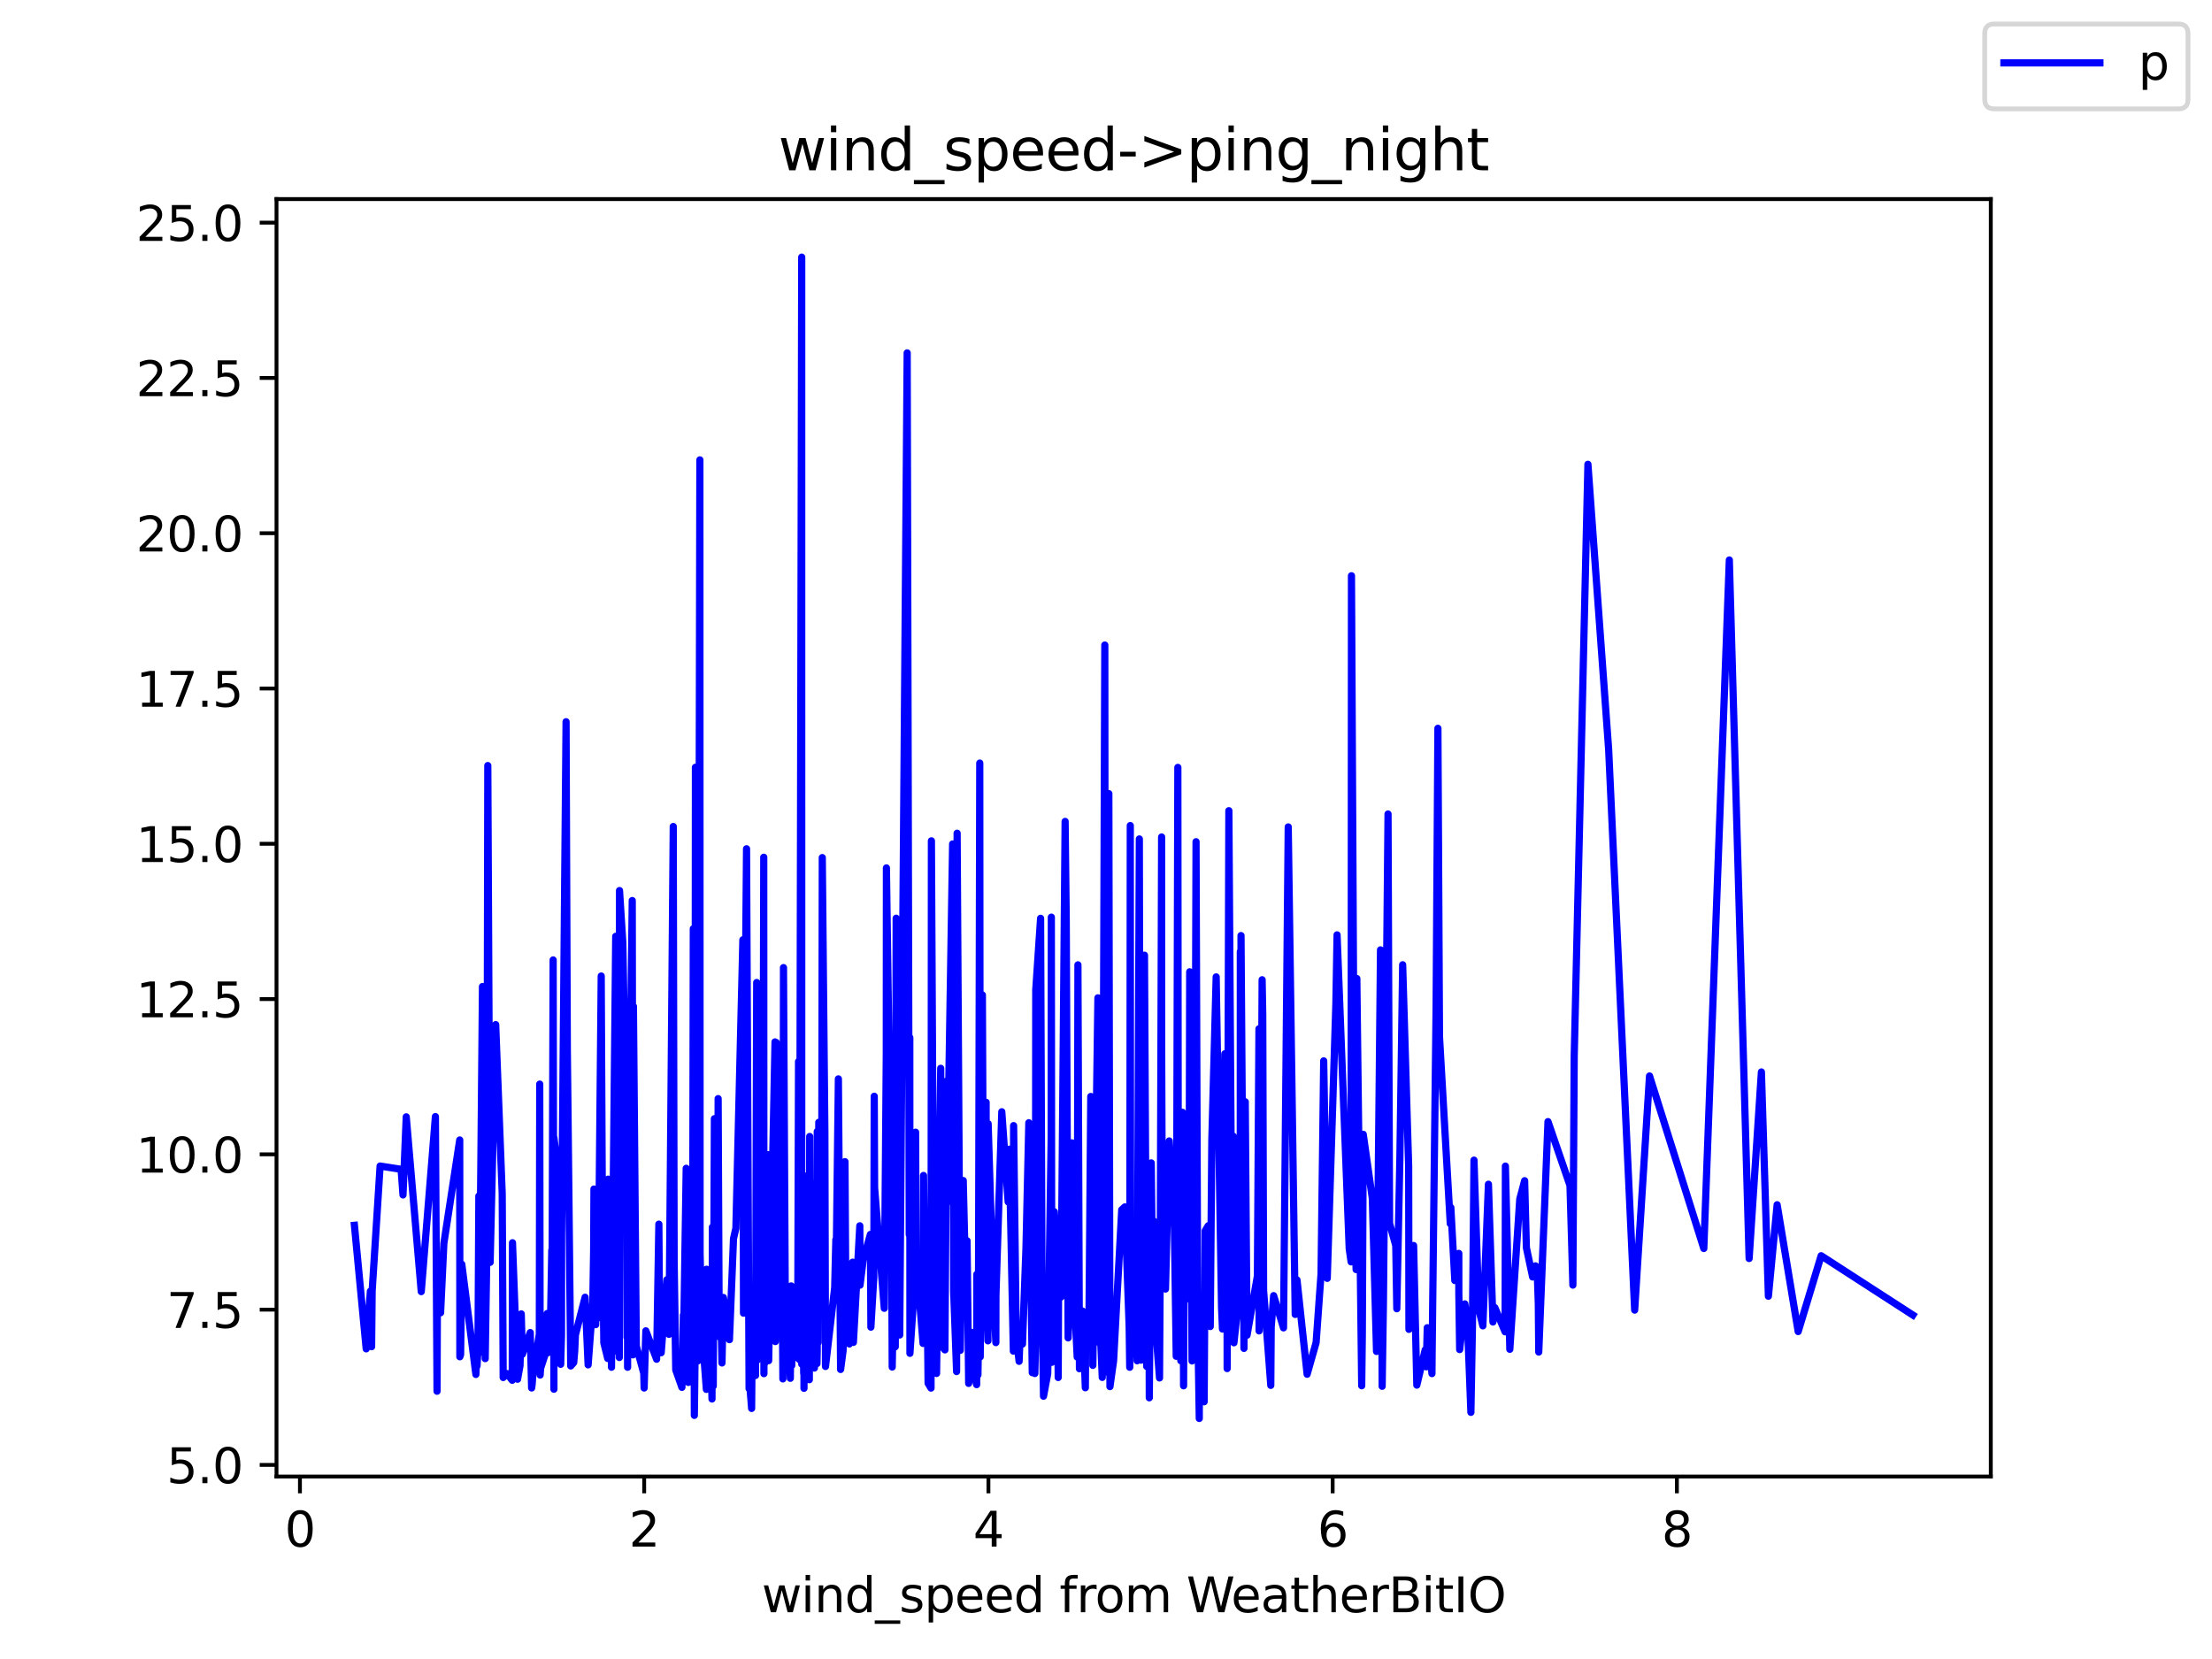 <?xml version="1.0" encoding="utf-8" standalone="no"?>
<!DOCTYPE svg PUBLIC "-//W3C//DTD SVG 1.1//EN"
  "http://www.w3.org/Graphics/SVG/1.1/DTD/svg11.dtd">
<svg height="345.6pt" version="1.1" viewBox="0 0 460.8 345.6" width="460.8pt" xmlns="http://www.w3.org/2000/svg" xmlns:xlink="http://www.w3.org/1999/xlink">
 <defs>
  <style type="text/css">*{stroke-linecap:butt;stroke-linejoin:round;}</style>
 </defs>
 <g id="figure_1">
  <g id="patch_1">
   <path d="M 0 345.6 
L 460.8 345.6 
L 460.8 0 
L 0 0 
z
" style="fill:#ffffff;"/>
  </g>
  <g id="axes_1">
   <g id="patch_2">
    <path d="M 57.6 307.584 
L 414.72 307.584 
L 414.72 41.472 
L 57.6 41.472 
z
" style="fill:#ffffff;"/>
   </g>
   <g id="matplotlib.axis_1">
    <g id="xtick_1">
     <g id="line2d_1">
      <defs>
       <path d="M 0 0 
L 0 3.5 
" id="macba2bfbb6" style="stroke:#000000;stroke-width:0.8;"/>
      </defs>
      <g>
       <use style="stroke:#000000;stroke-width:0.8;" x="62.483" xlink:href="#macba2bfbb6" y="307.584"/>
      </g>
     </g>
     <g id="text_1">
      <!-- 0 -->
      <g transform="translate(59.302 322.182)scale(0.1 -0.1)">
       <defs>
        <path d="M 2034 4250 
Q 1547 4250 1301 3770 
Q 1056 3291 1056 2328 
Q 1056 1369 1301 889 
Q 1547 409 2034 409 
Q 2525 409 2770 889 
Q 3016 1369 3016 2328 
Q 3016 3291 2770 3770 
Q 2525 4250 2034 4250 
z
M 2034 4750 
Q 2819 4750 3233 4129 
Q 3647 3509 3647 2328 
Q 3647 1150 3233 529 
Q 2819 -91 2034 -91 
Q 1250 -91 836 529 
Q 422 1150 422 2328 
Q 422 3509 836 4129 
Q 1250 4750 2034 4750 
z
" id="DejaVuSans-30" transform="scale(0.016)"/>
       </defs>
       <use xlink:href="#DejaVuSans-30"/>
      </g>
     </g>
    </g>
    <g id="xtick_2">
     <g id="line2d_2">
      <g>
       <use style="stroke:#000000;stroke-width:0.8;" x="134.194" xlink:href="#macba2bfbb6" y="307.584"/>
      </g>
     </g>
     <g id="text_2">
      <!-- 2 -->
      <g transform="translate(131.013 322.182)scale(0.1 -0.1)">
       <defs>
        <path d="M 1228 531 
L 3431 531 
L 3431 0 
L 469 0 
L 469 531 
Q 828 903 1448 1529 
Q 2069 2156 2228 2338 
Q 2531 2678 2651 2914 
Q 2772 3150 2772 3378 
Q 2772 3750 2511 3984 
Q 2250 4219 1831 4219 
Q 1534 4219 1204 4116 
Q 875 4013 500 3803 
L 500 4441 
Q 881 4594 1212 4672 
Q 1544 4750 1819 4750 
Q 2544 4750 2975 4387 
Q 3406 4025 3406 3419 
Q 3406 3131 3298 2873 
Q 3191 2616 2906 2266 
Q 2828 2175 2409 1742 
Q 1991 1309 1228 531 
z
" id="DejaVuSans-32" transform="scale(0.016)"/>
       </defs>
       <use xlink:href="#DejaVuSans-32"/>
      </g>
     </g>
    </g>
    <g id="xtick_3">
     <g id="line2d_3">
      <g>
       <use style="stroke:#000000;stroke-width:0.8;" x="205.906" xlink:href="#macba2bfbb6" y="307.584"/>
      </g>
     </g>
     <g id="text_3">
      <!-- 4 -->
      <g transform="translate(202.724 322.182)scale(0.1 -0.1)">
       <defs>
        <path d="M 2419 4116 
L 825 1625 
L 2419 1625 
L 2419 4116 
z
M 2253 4666 
L 3047 4666 
L 3047 1625 
L 3713 1625 
L 3713 1100 
L 3047 1100 
L 3047 0 
L 2419 0 
L 2419 1100 
L 313 1100 
L 313 1709 
L 2253 4666 
z
" id="DejaVuSans-34" transform="scale(0.016)"/>
       </defs>
       <use xlink:href="#DejaVuSans-34"/>
      </g>
     </g>
    </g>
    <g id="xtick_4">
     <g id="line2d_4">
      <g>
       <use style="stroke:#000000;stroke-width:0.8;" x="277.617" xlink:href="#macba2bfbb6" y="307.584"/>
      </g>
     </g>
     <g id="text_4">
      <!-- 6 -->
      <g transform="translate(274.436 322.182)scale(0.1 -0.1)">
       <defs>
        <path d="M 2113 2584 
Q 1688 2584 1439 2293 
Q 1191 2003 1191 1497 
Q 1191 994 1439 701 
Q 1688 409 2113 409 
Q 2538 409 2786 701 
Q 3034 994 3034 1497 
Q 3034 2003 2786 2293 
Q 2538 2584 2113 2584 
z
M 3366 4563 
L 3366 3988 
Q 3128 4100 2886 4159 
Q 2644 4219 2406 4219 
Q 1781 4219 1451 3797 
Q 1122 3375 1075 2522 
Q 1259 2794 1537 2939 
Q 1816 3084 2150 3084 
Q 2853 3084 3261 2657 
Q 3669 2231 3669 1497 
Q 3669 778 3244 343 
Q 2819 -91 2113 -91 
Q 1303 -91 875 529 
Q 447 1150 447 2328 
Q 447 3434 972 4092 
Q 1497 4750 2381 4750 
Q 2619 4750 2861 4703 
Q 3103 4656 3366 4563 
z
" id="DejaVuSans-36" transform="scale(0.016)"/>
       </defs>
       <use xlink:href="#DejaVuSans-36"/>
      </g>
     </g>
    </g>
    <g id="xtick_5">
     <g id="line2d_5">
      <g>
       <use style="stroke:#000000;stroke-width:0.8;" x="349.328" xlink:href="#macba2bfbb6" y="307.584"/>
      </g>
     </g>
     <g id="text_5">
      <!-- 8 -->
      <g transform="translate(346.147 322.182)scale(0.1 -0.1)">
       <defs>
        <path d="M 2034 2216 
Q 1584 2216 1326 1975 
Q 1069 1734 1069 1313 
Q 1069 891 1326 650 
Q 1584 409 2034 409 
Q 2484 409 2743 651 
Q 3003 894 3003 1313 
Q 3003 1734 2745 1975 
Q 2488 2216 2034 2216 
z
M 1403 2484 
Q 997 2584 770 2862 
Q 544 3141 544 3541 
Q 544 4100 942 4425 
Q 1341 4750 2034 4750 
Q 2731 4750 3128 4425 
Q 3525 4100 3525 3541 
Q 3525 3141 3298 2862 
Q 3072 2584 2669 2484 
Q 3125 2378 3379 2068 
Q 3634 1759 3634 1313 
Q 3634 634 3220 271 
Q 2806 -91 2034 -91 
Q 1263 -91 848 271 
Q 434 634 434 1313 
Q 434 1759 690 2068 
Q 947 2378 1403 2484 
z
M 1172 3481 
Q 1172 3119 1398 2916 
Q 1625 2713 2034 2713 
Q 2441 2713 2670 2916 
Q 2900 3119 2900 3481 
Q 2900 3844 2670 4047 
Q 2441 4250 2034 4250 
Q 1625 4250 1398 4047 
Q 1172 3844 1172 3481 
z
" id="DejaVuSans-38" transform="scale(0.016)"/>
       </defs>
       <use xlink:href="#DejaVuSans-38"/>
      </g>
     </g>
    </g>
    <g id="text_6">
     <!-- wind_speed from WeatherBitIO -->
     <g transform="translate(158.68 335.861)scale(0.1 -0.1)">
      <defs>
       <path d="M 269 3500 
L 844 3500 
L 1563 769 
L 2278 3500 
L 2956 3500 
L 3675 769 
L 4391 3500 
L 4966 3500 
L 4050 0 
L 3372 0 
L 2619 2869 
L 1863 0 
L 1184 0 
L 269 3500 
z
" id="DejaVuSans-77" transform="scale(0.016)"/>
       <path d="M 603 3500 
L 1178 3500 
L 1178 0 
L 603 0 
L 603 3500 
z
M 603 4863 
L 1178 4863 
L 1178 4134 
L 603 4134 
L 603 4863 
z
" id="DejaVuSans-69" transform="scale(0.016)"/>
       <path d="M 3513 2113 
L 3513 0 
L 2938 0 
L 2938 2094 
Q 2938 2591 2744 2837 
Q 2550 3084 2163 3084 
Q 1697 3084 1428 2787 
Q 1159 2491 1159 1978 
L 1159 0 
L 581 0 
L 581 3500 
L 1159 3500 
L 1159 2956 
Q 1366 3272 1645 3428 
Q 1925 3584 2291 3584 
Q 2894 3584 3203 3211 
Q 3513 2838 3513 2113 
z
" id="DejaVuSans-6e" transform="scale(0.016)"/>
       <path d="M 2906 2969 
L 2906 4863 
L 3481 4863 
L 3481 0 
L 2906 0 
L 2906 525 
Q 2725 213 2448 61 
Q 2172 -91 1784 -91 
Q 1150 -91 751 415 
Q 353 922 353 1747 
Q 353 2572 751 3078 
Q 1150 3584 1784 3584 
Q 2172 3584 2448 3432 
Q 2725 3281 2906 2969 
z
M 947 1747 
Q 947 1113 1208 752 
Q 1469 391 1925 391 
Q 2381 391 2643 752 
Q 2906 1113 2906 1747 
Q 2906 2381 2643 2742 
Q 2381 3103 1925 3103 
Q 1469 3103 1208 2742 
Q 947 2381 947 1747 
z
" id="DejaVuSans-64" transform="scale(0.016)"/>
       <path d="M 3263 -1063 
L 3263 -1509 
L -63 -1509 
L -63 -1063 
L 3263 -1063 
z
" id="DejaVuSans-5f" transform="scale(0.016)"/>
       <path d="M 2834 3397 
L 2834 2853 
Q 2591 2978 2328 3040 
Q 2066 3103 1784 3103 
Q 1356 3103 1142 2972 
Q 928 2841 928 2578 
Q 928 2378 1081 2264 
Q 1234 2150 1697 2047 
L 1894 2003 
Q 2506 1872 2764 1633 
Q 3022 1394 3022 966 
Q 3022 478 2636 193 
Q 2250 -91 1575 -91 
Q 1294 -91 989 -36 
Q 684 19 347 128 
L 347 722 
Q 666 556 975 473 
Q 1284 391 1588 391 
Q 1994 391 2212 530 
Q 2431 669 2431 922 
Q 2431 1156 2273 1281 
Q 2116 1406 1581 1522 
L 1381 1569 
Q 847 1681 609 1914 
Q 372 2147 372 2553 
Q 372 3047 722 3315 
Q 1072 3584 1716 3584 
Q 2034 3584 2315 3537 
Q 2597 3491 2834 3397 
z
" id="DejaVuSans-73" transform="scale(0.016)"/>
       <path d="M 1159 525 
L 1159 -1331 
L 581 -1331 
L 581 3500 
L 1159 3500 
L 1159 2969 
Q 1341 3281 1617 3432 
Q 1894 3584 2278 3584 
Q 2916 3584 3314 3078 
Q 3713 2572 3713 1747 
Q 3713 922 3314 415 
Q 2916 -91 2278 -91 
Q 1894 -91 1617 61 
Q 1341 213 1159 525 
z
M 3116 1747 
Q 3116 2381 2855 2742 
Q 2594 3103 2138 3103 
Q 1681 3103 1420 2742 
Q 1159 2381 1159 1747 
Q 1159 1113 1420 752 
Q 1681 391 2138 391 
Q 2594 391 2855 752 
Q 3116 1113 3116 1747 
z
" id="DejaVuSans-70" transform="scale(0.016)"/>
       <path d="M 3597 1894 
L 3597 1613 
L 953 1613 
Q 991 1019 1311 708 
Q 1631 397 2203 397 
Q 2534 397 2845 478 
Q 3156 559 3463 722 
L 3463 178 
Q 3153 47 2828 -22 
Q 2503 -91 2169 -91 
Q 1331 -91 842 396 
Q 353 884 353 1716 
Q 353 2575 817 3079 
Q 1281 3584 2069 3584 
Q 2775 3584 3186 3129 
Q 3597 2675 3597 1894 
z
M 3022 2063 
Q 3016 2534 2758 2815 
Q 2500 3097 2075 3097 
Q 1594 3097 1305 2825 
Q 1016 2553 972 2059 
L 3022 2063 
z
" id="DejaVuSans-65" transform="scale(0.016)"/>
       <path id="DejaVuSans-20" transform="scale(0.016)"/>
       <path d="M 2375 4863 
L 2375 4384 
L 1825 4384 
Q 1516 4384 1395 4259 
Q 1275 4134 1275 3809 
L 1275 3500 
L 2222 3500 
L 2222 3053 
L 1275 3053 
L 1275 0 
L 697 0 
L 697 3053 
L 147 3053 
L 147 3500 
L 697 3500 
L 697 3744 
Q 697 4328 969 4595 
Q 1241 4863 1831 4863 
L 2375 4863 
z
" id="DejaVuSans-66" transform="scale(0.016)"/>
       <path d="M 2631 2963 
Q 2534 3019 2420 3045 
Q 2306 3072 2169 3072 
Q 1681 3072 1420 2755 
Q 1159 2438 1159 1844 
L 1159 0 
L 581 0 
L 581 3500 
L 1159 3500 
L 1159 2956 
Q 1341 3275 1631 3429 
Q 1922 3584 2338 3584 
Q 2397 3584 2469 3576 
Q 2541 3569 2628 3553 
L 2631 2963 
z
" id="DejaVuSans-72" transform="scale(0.016)"/>
       <path d="M 1959 3097 
Q 1497 3097 1228 2736 
Q 959 2375 959 1747 
Q 959 1119 1226 758 
Q 1494 397 1959 397 
Q 2419 397 2687 759 
Q 2956 1122 2956 1747 
Q 2956 2369 2687 2733 
Q 2419 3097 1959 3097 
z
M 1959 3584 
Q 2709 3584 3137 3096 
Q 3566 2609 3566 1747 
Q 3566 888 3137 398 
Q 2709 -91 1959 -91 
Q 1206 -91 779 398 
Q 353 888 353 1747 
Q 353 2609 779 3096 
Q 1206 3584 1959 3584 
z
" id="DejaVuSans-6f" transform="scale(0.016)"/>
       <path d="M 3328 2828 
Q 3544 3216 3844 3400 
Q 4144 3584 4550 3584 
Q 5097 3584 5394 3201 
Q 5691 2819 5691 2113 
L 5691 0 
L 5113 0 
L 5113 2094 
Q 5113 2597 4934 2840 
Q 4756 3084 4391 3084 
Q 3944 3084 3684 2787 
Q 3425 2491 3425 1978 
L 3425 0 
L 2847 0 
L 2847 2094 
Q 2847 2600 2669 2842 
Q 2491 3084 2119 3084 
Q 1678 3084 1418 2786 
Q 1159 2488 1159 1978 
L 1159 0 
L 581 0 
L 581 3500 
L 1159 3500 
L 1159 2956 
Q 1356 3278 1631 3431 
Q 1906 3584 2284 3584 
Q 2666 3584 2933 3390 
Q 3200 3197 3328 2828 
z
" id="DejaVuSans-6d" transform="scale(0.016)"/>
       <path d="M 213 4666 
L 850 4666 
L 1831 722 
L 2809 4666 
L 3519 4666 
L 4500 722 
L 5478 4666 
L 6119 4666 
L 4947 0 
L 4153 0 
L 3169 4050 
L 2175 0 
L 1381 0 
L 213 4666 
z
" id="DejaVuSans-57" transform="scale(0.016)"/>
       <path d="M 2194 1759 
Q 1497 1759 1228 1600 
Q 959 1441 959 1056 
Q 959 750 1161 570 
Q 1363 391 1709 391 
Q 2188 391 2477 730 
Q 2766 1069 2766 1631 
L 2766 1759 
L 2194 1759 
z
M 3341 1997 
L 3341 0 
L 2766 0 
L 2766 531 
Q 2569 213 2275 61 
Q 1981 -91 1556 -91 
Q 1019 -91 701 211 
Q 384 513 384 1019 
Q 384 1609 779 1909 
Q 1175 2209 1959 2209 
L 2766 2209 
L 2766 2266 
Q 2766 2663 2505 2880 
Q 2244 3097 1772 3097 
Q 1472 3097 1187 3025 
Q 903 2953 641 2809 
L 641 3341 
Q 956 3463 1253 3523 
Q 1550 3584 1831 3584 
Q 2591 3584 2966 3190 
Q 3341 2797 3341 1997 
z
" id="DejaVuSans-61" transform="scale(0.016)"/>
       <path d="M 1172 4494 
L 1172 3500 
L 2356 3500 
L 2356 3053 
L 1172 3053 
L 1172 1153 
Q 1172 725 1289 603 
Q 1406 481 1766 481 
L 2356 481 
L 2356 0 
L 1766 0 
Q 1100 0 847 248 
Q 594 497 594 1153 
L 594 3053 
L 172 3053 
L 172 3500 
L 594 3500 
L 594 4494 
L 1172 4494 
z
" id="DejaVuSans-74" transform="scale(0.016)"/>
       <path d="M 3513 2113 
L 3513 0 
L 2938 0 
L 2938 2094 
Q 2938 2591 2744 2837 
Q 2550 3084 2163 3084 
Q 1697 3084 1428 2787 
Q 1159 2491 1159 1978 
L 1159 0 
L 581 0 
L 581 4863 
L 1159 4863 
L 1159 2956 
Q 1366 3272 1645 3428 
Q 1925 3584 2291 3584 
Q 2894 3584 3203 3211 
Q 3513 2838 3513 2113 
z
" id="DejaVuSans-68" transform="scale(0.016)"/>
       <path d="M 1259 2228 
L 1259 519 
L 2272 519 
Q 2781 519 3026 730 
Q 3272 941 3272 1375 
Q 3272 1813 3026 2020 
Q 2781 2228 2272 2228 
L 1259 2228 
z
M 1259 4147 
L 1259 2741 
L 2194 2741 
Q 2656 2741 2882 2914 
Q 3109 3088 3109 3444 
Q 3109 3797 2882 3972 
Q 2656 4147 2194 4147 
L 1259 4147 
z
M 628 4666 
L 2241 4666 
Q 2963 4666 3353 4366 
Q 3744 4066 3744 3513 
Q 3744 3084 3544 2831 
Q 3344 2578 2956 2516 
Q 3422 2416 3680 2098 
Q 3938 1781 3938 1306 
Q 3938 681 3513 340 
Q 3088 0 2303 0 
L 628 0 
L 628 4666 
z
" id="DejaVuSans-42" transform="scale(0.016)"/>
       <path d="M 628 4666 
L 1259 4666 
L 1259 0 
L 628 0 
L 628 4666 
z
" id="DejaVuSans-49" transform="scale(0.016)"/>
       <path d="M 2522 4238 
Q 1834 4238 1429 3725 
Q 1025 3213 1025 2328 
Q 1025 1447 1429 934 
Q 1834 422 2522 422 
Q 3209 422 3611 934 
Q 4013 1447 4013 2328 
Q 4013 3213 3611 3725 
Q 3209 4238 2522 4238 
z
M 2522 4750 
Q 3503 4750 4090 4092 
Q 4678 3434 4678 2328 
Q 4678 1225 4090 567 
Q 3503 -91 2522 -91 
Q 1538 -91 948 565 
Q 359 1222 359 2328 
Q 359 3434 948 4092 
Q 1538 4750 2522 4750 
z
" id="DejaVuSans-4f" transform="scale(0.016)"/>
      </defs>
      <use xlink:href="#DejaVuSans-77"/>
      <use x="81.787" xlink:href="#DejaVuSans-69"/>
      <use x="109.57" xlink:href="#DejaVuSans-6e"/>
      <use x="172.949" xlink:href="#DejaVuSans-64"/>
      <use x="236.426" xlink:href="#DejaVuSans-5f"/>
      <use x="286.426" xlink:href="#DejaVuSans-73"/>
      <use x="338.525" xlink:href="#DejaVuSans-70"/>
      <use x="402.002" xlink:href="#DejaVuSans-65"/>
      <use x="463.525" xlink:href="#DejaVuSans-65"/>
      <use x="525.049" xlink:href="#DejaVuSans-64"/>
      <use x="588.525" xlink:href="#DejaVuSans-20"/>
      <use x="620.312" xlink:href="#DejaVuSans-66"/>
      <use x="655.518" xlink:href="#DejaVuSans-72"/>
      <use x="694.381" xlink:href="#DejaVuSans-6f"/>
      <use x="755.562" xlink:href="#DejaVuSans-6d"/>
      <use x="852.975" xlink:href="#DejaVuSans-20"/>
      <use x="884.762" xlink:href="#DejaVuSans-57"/>
      <use x="977.764" xlink:href="#DejaVuSans-65"/>
      <use x="1039.287" xlink:href="#DejaVuSans-61"/>
      <use x="1100.566" xlink:href="#DejaVuSans-74"/>
      <use x="1139.775" xlink:href="#DejaVuSans-68"/>
      <use x="1203.154" xlink:href="#DejaVuSans-65"/>
      <use x="1264.678" xlink:href="#DejaVuSans-72"/>
      <use x="1305.791" xlink:href="#DejaVuSans-42"/>
      <use x="1374.395" xlink:href="#DejaVuSans-69"/>
      <use x="1402.178" xlink:href="#DejaVuSans-74"/>
      <use x="1441.387" xlink:href="#DejaVuSans-49"/>
      <use x="1470.879" xlink:href="#DejaVuSans-4f"/>
     </g>
    </g>
   </g>
   <g id="matplotlib.axis_2">
    <g id="ytick_1">
     <g id="line2d_6">
      <defs>
       <path d="M 0 0 
L -3.5 0 
" id="m5428cc68bf" style="stroke:#000000;stroke-width:0.8;"/>
      </defs>
      <g>
       <use style="stroke:#000000;stroke-width:0.8;" x="57.6" xlink:href="#m5428cc68bf" y="305.171"/>
      </g>
     </g>
     <g id="text_7">
      <!-- 5.0 -->
      <g transform="translate(34.697 308.97)scale(0.1 -0.1)">
       <defs>
        <path d="M 691 4666 
L 3169 4666 
L 3169 4134 
L 1269 4134 
L 1269 2991 
Q 1406 3038 1543 3061 
Q 1681 3084 1819 3084 
Q 2600 3084 3056 2656 
Q 3513 2228 3513 1497 
Q 3513 744 3044 326 
Q 2575 -91 1722 -91 
Q 1428 -91 1123 -41 
Q 819 9 494 109 
L 494 744 
Q 775 591 1075 516 
Q 1375 441 1709 441 
Q 2250 441 2565 725 
Q 2881 1009 2881 1497 
Q 2881 1984 2565 2268 
Q 2250 2553 1709 2553 
Q 1456 2553 1204 2497 
Q 953 2441 691 2322 
L 691 4666 
z
" id="DejaVuSans-35" transform="scale(0.016)"/>
        <path d="M 684 794 
L 1344 794 
L 1344 0 
L 684 0 
L 684 794 
z
" id="DejaVuSans-2e" transform="scale(0.016)"/>
       </defs>
       <use xlink:href="#DejaVuSans-35"/>
       <use x="63.623" xlink:href="#DejaVuSans-2e"/>
       <use x="95.41" xlink:href="#DejaVuSans-30"/>
      </g>
     </g>
    </g>
    <g id="ytick_2">
     <g id="line2d_7">
      <g>
       <use style="stroke:#000000;stroke-width:0.8;" x="57.6" xlink:href="#m5428cc68bf" y="272.822"/>
      </g>
     </g>
     <g id="text_8">
      <!-- 7.5 -->
      <g transform="translate(34.697 276.622)scale(0.1 -0.1)">
       <defs>
        <path d="M 525 4666 
L 3525 4666 
L 3525 4397 
L 1831 0 
L 1172 0 
L 2766 4134 
L 525 4134 
L 525 4666 
z
" id="DejaVuSans-37" transform="scale(0.016)"/>
       </defs>
       <use xlink:href="#DejaVuSans-37"/>
       <use x="63.623" xlink:href="#DejaVuSans-2e"/>
       <use x="95.41" xlink:href="#DejaVuSans-35"/>
      </g>
     </g>
    </g>
    <g id="ytick_3">
     <g id="line2d_8">
      <g>
       <use style="stroke:#000000;stroke-width:0.8;" x="57.6" xlink:href="#m5428cc68bf" y="240.474"/>
      </g>
     </g>
     <g id="text_9">
      <!-- 10.0 -->
      <g transform="translate(28.334 244.273)scale(0.1 -0.1)">
       <defs>
        <path d="M 794 531 
L 1825 531 
L 1825 4091 
L 703 3866 
L 703 4441 
L 1819 4666 
L 2450 4666 
L 2450 531 
L 3481 531 
L 3481 0 
L 794 0 
L 794 531 
z
" id="DejaVuSans-31" transform="scale(0.016)"/>
       </defs>
       <use xlink:href="#DejaVuSans-31"/>
       <use x="63.623" xlink:href="#DejaVuSans-30"/>
       <use x="127.246" xlink:href="#DejaVuSans-2e"/>
       <use x="159.033" xlink:href="#DejaVuSans-30"/>
      </g>
     </g>
    </g>
    <g id="ytick_4">
     <g id="line2d_9">
      <g>
       <use style="stroke:#000000;stroke-width:0.8;" x="57.6" xlink:href="#m5428cc68bf" y="208.125"/>
      </g>
     </g>
     <g id="text_10">
      <!-- 12.5 -->
      <g transform="translate(28.334 211.925)scale(0.1 -0.1)">
       <use xlink:href="#DejaVuSans-31"/>
       <use x="63.623" xlink:href="#DejaVuSans-32"/>
       <use x="127.246" xlink:href="#DejaVuSans-2e"/>
       <use x="159.033" xlink:href="#DejaVuSans-35"/>
      </g>
     </g>
    </g>
    <g id="ytick_5">
     <g id="line2d_10">
      <g>
       <use style="stroke:#000000;stroke-width:0.8;" x="57.6" xlink:href="#m5428cc68bf" y="175.777"/>
      </g>
     </g>
     <g id="text_11">
      <!-- 15.0 -->
      <g transform="translate(28.334 179.576)scale(0.1 -0.1)">
       <use xlink:href="#DejaVuSans-31"/>
       <use x="63.623" xlink:href="#DejaVuSans-35"/>
       <use x="127.246" xlink:href="#DejaVuSans-2e"/>
       <use x="159.033" xlink:href="#DejaVuSans-30"/>
      </g>
     </g>
    </g>
    <g id="ytick_6">
     <g id="line2d_11">
      <g>
       <use style="stroke:#000000;stroke-width:0.8;" x="57.6" xlink:href="#m5428cc68bf" y="143.428"/>
      </g>
     </g>
     <g id="text_12">
      <!-- 17.5 -->
      <g transform="translate(28.334 147.228)scale(0.1 -0.1)">
       <use xlink:href="#DejaVuSans-31"/>
       <use x="63.623" xlink:href="#DejaVuSans-37"/>
       <use x="127.246" xlink:href="#DejaVuSans-2e"/>
       <use x="159.033" xlink:href="#DejaVuSans-35"/>
      </g>
     </g>
    </g>
    <g id="ytick_7">
     <g id="line2d_12">
      <g>
       <use style="stroke:#000000;stroke-width:0.8;" x="57.6" xlink:href="#m5428cc68bf" y="111.08"/>
      </g>
     </g>
     <g id="text_13">
      <!-- 20.0 -->
      <g transform="translate(28.334 114.879)scale(0.1 -0.1)">
       <use xlink:href="#DejaVuSans-32"/>
       <use x="63.623" xlink:href="#DejaVuSans-30"/>
       <use x="127.246" xlink:href="#DejaVuSans-2e"/>
       <use x="159.033" xlink:href="#DejaVuSans-30"/>
      </g>
     </g>
    </g>
    <g id="ytick_8">
     <g id="line2d_13">
      <g>
       <use style="stroke:#000000;stroke-width:0.8;" x="57.6" xlink:href="#m5428cc68bf" y="78.731"/>
      </g>
     </g>
     <g id="text_14">
      <!-- 22.5 -->
      <g transform="translate(28.334 82.531)scale(0.1 -0.1)">
       <use xlink:href="#DejaVuSans-32"/>
       <use x="63.623" xlink:href="#DejaVuSans-32"/>
       <use x="127.246" xlink:href="#DejaVuSans-2e"/>
       <use x="159.033" xlink:href="#DejaVuSans-35"/>
      </g>
     </g>
    </g>
    <g id="ytick_9">
     <g id="line2d_14">
      <g>
       <use style="stroke:#000000;stroke-width:0.8;" x="57.6" xlink:href="#m5428cc68bf" y="46.383"/>
      </g>
     </g>
     <g id="text_15">
      <!-- 25.0 -->
      <g transform="translate(28.334 50.182)scale(0.1 -0.1)">
       <use xlink:href="#DejaVuSans-32"/>
       <use x="63.623" xlink:href="#DejaVuSans-35"/>
       <use x="127.246" xlink:href="#DejaVuSans-2e"/>
       <use x="159.033" xlink:href="#DejaVuSans-30"/>
      </g>
     </g>
    </g>
   </g>
   <g id="line2d_15">
    <path clip-path="url(#pb517eadb9b)" d="M 73.833 255.254 
L 76.284 280.989 
L 77.159 268.984 
L 77.413 280.542 
L 77.527 268.948 
L 79.182 242.907 
L 83.558 243.588 
L 83.953 248.927 
L 84.628 232.659 
L 87.755 269.068 
L 90.702 232.603 
L 91.043 289.821 
L 91.138 265.368 
L 91.764 263.76 
L 91.781 273.474 
L 92.467 259.001 
L 95.77 237.471 
L 95.794 282.641 
L 95.952 282.184 
L 96.198 263.357 
L 99.135 286.323 
L 99.293 282.304 
L 99.373 284.562 
L 99.573 280.86 
L 99.754 249.149 
L 99.807 281.856 
L 100.51 205.508 
L 100.804 268.274 
L 101.075 278.02 
L 101.078 283.027 
L 101.418 260.948 
L 101.618 159.481 
L 102.105 262.973 
L 103.262 213.441 
L 104.619 248.668 
L 104.822 286.964 
L 105.605 286.131 
L 106.708 287.535 
L 106.761 258.885 
L 107.818 287.316 
L 108.331 284.477 
L 108.587 273.706 
L 108.809 282.13 
L 110.46 277.597 
L 110.747 289.138 
L 110.85 288.436 
L 111.022 286.111 
L 112.351 277.967 
L 112.437 225.838 
L 112.522 286.447 
L 112.614 285.06 
L 113.71 281.699 
L 114.002 273.626 
L 114.118 281.806 
L 114.612 279.569 
L 114.944 260.415 
L 114.986 272.063 
L 115.232 199.976 
L 115.39 289.398 
L 115.392 237.016 
L 115.756 239.861 
L 115.935 249.336 
L 116.174 282.386 
L 116.332 280.959 
L 116.351 252.963 
L 116.569 257.472 
L 116.801 284.21 
L 116.824 283.185 
L 116.97 278.125 
L 116.994 257.209 
L 117.922 150.348 
L 118.185 218.832 
L 118.892 284.559 
L 119.516 283.853 
L 119.721 281.464 
L 119.871 278.074 
L 121.886 270.24 
L 122.517 284.329 
L 123.492 271.338 
L 123.669 260.37 
L 123.73 247.697 
L 124.098 275.954 
L 124.357 251.647 
L 124.577 274.548 
L 125.244 203.32 
L 125.498 255.078 
L 125.786 279.754 
L 126.602 283.001 
L 126.682 245.645 
L 127.314 271.919 
L 127.383 284.822 
L 128.265 195.055 
L 128.436 281.469 
L 128.614 254.745 
L 129.013 282.797 
L 129.058 185.521 
L 129.746 196.393 
L 130.426 234.509 
L 130.623 278.6 
L 130.718 262.916 
L 130.738 284.83 
L 130.756 266.12 
L 131.709 187.6 
L 131.847 282.242 
L 131.956 209.645 
L 132.557 280.422 
L 134.107 286.07 
L 134.187 289.148 
L 134.542 277.235 
L 136.785 283.155 
L 137.253 255.014 
L 137.369 270.425 
L 137.739 281.796 
L 138.932 266.588 
L 139.36 277.969 
L 140.25 172.172 
L 140.437 262.635 
L 140.77 285.379 
L 142.055 289.01 
L 142.359 273.938 
L 142.384 280.357 
L 142.948 243.378 
L 143.031 255.223 
L 143.391 287.986 
L 143.587 256.204 
L 144.117 273.572 
L 144.256 283.568 
L 144.426 193.473 
L 144.645 294.85 
L 144.773 284.349 
L 144.87 159.836 
L 145.366 283.52 
L 145.419 270.691 
L 145.451 227.748 
L 145.477 254.728 
L 145.797 95.802 
L 145.84 261.062 
L 146.215 277.098 
L 147.149 289.431 
L 147.194 264.405 
L 148.05 279.372 
L 148.32 291.435 
L 148.408 255.633 
L 148.583 288.737 
L 148.822 233.041 
L 149.084 266.432 
L 149.384 268.046 
L 149.529 262.413 
L 149.602 228.864 
L 149.826 278.481 
L 150.106 276.12 
L 150.284 278.515 
L 150.402 283.929 
L 150.694 270.282 
L 151.736 276.538 
L 151.958 279.081 
L 152.801 258.02 
L 153.297 255.891 
L 154.752 195.773 
L 154.885 273.558 
L 155.161 218.417 
L 155.519 176.812 
L 156.047 289.281 
L 156.135 287.896 
L 156.576 293.403 
L 156.662 282.564 
L 156.824 284.293 
L 157.39 286.543 
L 157.634 204.672 
L 157.775 283.311 
L 157.957 250.416 
L 158.002 251.218 
L 158.73 280.888 
L 158.875 275.7 
L 159.105 178.579 
L 159.14 286.157 
L 159.151 280.572 
L 159.293 284.002 
L 160.038 240.541 
L 160.126 283.453 
L 161.45 217.049 
L 161.522 279.473 
L 161.542 277.097 
L 161.711 217.177 
L 162.126 273.838 
L 162.256 268.928 
L 162.856 252.575 
L 163.089 287.251 
L 163.12 280.246 
L 163.216 201.572 
L 163.623 277.658 
L 163.796 267.816 
L 164.638 287.125 
L 164.825 267.88 
L 164.931 284.455 
L 164.941 280.09 
L 165.045 278.212 
L 165.117 280.767 
L 166.068 282.862 
L 166.177 277.603 
L 166.352 221.134 
L 166.535 283.223 
L 167.013 53.568 
L 167.017 284.165 
L 167.379 279.723 
L 167.424 286.098 
L 167.437 258.177 
L 167.488 289.212 
L 167.577 244.951 
L 167.627 284.564 
L 168.078 284.415 
L 168.091 278.126 
L 168.458 266.011 
L 168.598 287.418 
L 168.676 236.748 
L 168.935 278.218 
L 169.656 284.991 
L 169.798 254.456 
L 169.838 263.951 
L 170.063 246.281 
L 170.189 284.057 
L 170.242 281.452 
L 170.251 235.703 
L 170.339 257.21 
L 170.422 279.687 
L 170.57 233.797 
L 171.061 256.695 
L 171.14 273.351 
L 171.297 178.651 
L 171.837 235.705 
L 171.967 284.662 
L 173.881 268.25 
L 174.12 258.243 
L 174.167 264.764 
L 174.65 224.751 
L 175.113 285.286 
L 175.629 281.398 
L 176.023 241.991 
L 176.209 271.379 
L 176.941 279.978 
L 176.982 279.717 
L 177.616 262.935 
L 177.779 279.643 
L 179.114 255.352 
L 179.162 267.722 
L 179.811 262.502 
L 181.318 257.154 
L 181.423 276.469 
L 182.028 266.133 
L 182.122 228.369 
L 182.198 247.444 
L 184.212 272.545 
L 184.628 219.773 
L 184.658 180.802 
L 185.748 259.153 
L 185.864 284.78 
L 186.171 266.832 
L 186.27 276.868 
L 186.503 280.558 
L 186.687 191.285 
L 186.696 277.384 
L 187.426 278.103 
L 188.983 73.513 
L 189.415 257.196 
L 189.528 216.141 
L 189.556 281.927 
L 190.382 269.581 
L 190.467 254.298 
L 190.734 235.858 
L 190.851 262.16 
L 192.287 279.86 
L 192.39 244.87 
L 192.693 269.664 
L 193.044 260.724 
L 193.338 288.163 
L 193.95 289.165 
L 194.03 175.164 
L 194.562 278.394 
L 195.103 286.116 
L 195.968 222.547 
L 196.243 280.48 
L 196.842 281.207 
L 197.243 225.186 
L 197.25 250.535 
L 198.448 175.808 
L 198.663 268.967 
L 199.276 285.723 
L 199.386 173.572 
L 200.041 281.303 
L 200.245 267.987 
L 200.539 263.692 
L 200.662 245.927 
L 201.291 272.713 
L 201.455 258.471 
L 201.793 288.188 
L 202.463 277.575 
L 202.662 280.136 
L 203.048 286.823 
L 203.452 288.449 
L 203.506 265.441 
L 203.722 286.423 
L 203.812 280.322 
L 204.103 158.963 
L 204.199 282.664 
L 204.647 207.263 
L 204.919 269.589 
L 204.988 269.445 
L 205.427 229.625 
L 205.47 268.484 
L 205.804 279.322 
L 205.849 234.084 
L 206.931 269.21 
L 207.454 279.686 
L 207.474 269.838 
L 208.691 231.599 
L 210.02 250.375 
L 210.228 239.401 
L 211.1 281.462 
L 211.155 234.487 
L 211.707 278.645 
L 212.3 283.592 
L 212.412 280.582 
L 212.695 277.316 
L 212.998 279.995 
L 213.724 260.125 
L 214.324 233.889 
L 215.041 285.952 
L 215.046 279.467 
L 215.576 286.126 
L 215.701 280.442 
L 215.765 206.202 
L 216.775 191.3 
L 217.091 273.244 
L 217.384 290.856 
L 218.26 286.155 
L 218.978 237.086 
L 219.013 191.061 
L 219.102 283.799 
L 219.222 264.047 
L 219.633 252.424 
L 220.109 261.165 
L 220.111 282.83 
L 220.136 278.304 
L 220.295 266.809 
L 220.443 286.96 
L 220.527 266.258 
L 221.041 270.191 
L 221.885 171.117 
L 222.115 191.489 
L 222.513 278.704 
L 222.821 270.304 
L 223.29 238.076 
L 223.798 270.519 
L 224.4 282.7 
L 224.552 200.995 
L 224.867 285.135 
L 225.199 279.769 
L 225.503 273.111 
L 226.095 289.094 
L 226.171 279.454 
L 226.851 275.298 
L 227.227 228.414 
L 227.229 278.395 
L 227.61 247.959 
L 227.659 284.43 
L 228.715 207.867 
L 228.804 279.607 
L 229.241 277.963 
L 229.622 286.942 
L 230.153 134.375 
L 230.269 285.84 
L 230.338 230.067 
L 230.992 165.328 
L 231.224 288.859 
L 231.982 283.473 
L 233.675 252.028 
L 234.332 251.421 
L 235.224 276.355 
L 235.343 284.833 
L 235.459 171.979 
L 235.527 282.311 
L 235.544 253.85 
L 235.869 271.541 
L 236.34 264.368 
L 236.387 267.457 
L 236.884 283.472 
L 237.345 174.768 
L 237.508 263.948 
L 237.688 283.351 
L 238.415 198.983 
L 238.873 284.643 
L 239.369 275.526 
L 239.417 291.188 
L 239.827 242.254 
L 240.226 279.134 
L 240.364 254.392 
L 240.367 271.761 
L 241.548 287.051 
L 241.69 264.594 
L 241.988 174.357 
L 242.003 220.005 
L 242.142 259.414 
L 242.795 268.531 
L 243.572 237.681 
L 244.64 255.486 
L 245.03 282.538 
L 245.368 159.861 
L 245.459 256.047 
L 245.834 249.81 
L 245.932 235.041 
L 245.984 283.467 
L 246.033 275.165 
L 246.328 231.704 
L 246.562 288.691 
L 246.629 269.544 
L 246.854 270.85 
L 247.682 268.5 
L 247.836 202.442 
L 248.326 283.508 
L 248.513 235.725 
L 248.883 264.526 
L 249.158 175.343 
L 249.508 275.152 
L 249.829 295.488 
L 249.908 269.797 
L 250.036 279.251 
L 250.39 280.146 
L 250.849 292.012 
L 251.07 256.4 
L 251.691 255.346 
L 251.961 274.936 
L 252.117 276.341 
L 252.445 237.478 
L 253.352 203.507 
L 254.47 272.393 
L 254.663 276.864 
L 255.148 219.528 
L 255.574 235.78 
L 255.638 285.097 
L 255.994 168.88 
L 256.523 247.698 
L 256.903 236.687 
L 257.052 279.725 
L 257.867 272.05 
L 258.366 258.334 
L 258.385 198.227 
L 258.388 255.759 
L 258.522 269.303 
L 258.526 194.894 
L 259.142 280.894 
L 259.409 229.519 
L 259.783 278.141 
L 261.94 265.799 
L 262.265 214.318 
L 262.292 277.254 
L 262.612 259.53 
L 262.925 204.099 
L 263.052 211.346 
L 263.229 268.837 
L 264.728 288.6 
L 264.815 276.431 
L 265.323 269.906 
L 267.379 276.617 
L 268.361 172.259 
L 269.818 273.823 
L 270.189 266.635 
L 272.298 286.283 
L 274.17 279.68 
L 275.197 265.387 
L 275.751 220.998 
L 276.491 266.305 
L 278.286 209.184 
L 278.536 194.748 
L 281.065 260.135 
L 281.458 262.872 
L 281.536 119.934 
L 282.209 253.28 
L 282.503 264.474 
L 282.654 203.847 
L 283.667 288.68 
L 283.795 277.99 
L 283.988 236.3 
L 285.876 249.602 
L 286.756 281.53 
L 287.585 197.877 
L 287.927 288.791 
L 288.188 271.774 
L 289.153 169.574 
L 289.472 254.845 
L 290.763 259.469 
L 290.98 272.637 
L 291.624 241.104 
L 292.199 200.976 
L 293.451 242.979 
L 293.506 276.928 
L 294.482 259.463 
L 295.148 288.547 
L 296.885 281.214 
L 297.118 284.732 
L 297.324 276.59 
L 298.3 286.149 
L 298.34 281.767 
L 299.166 209.837 
L 299.543 151.72 
L 299.872 215.948 
L 302.121 254.919 
L 302.235 251.545 
L 303.064 266.755 
L 303.897 261.104 
L 303.9 269.304 
L 304.075 281.143 
L 305.154 271.623 
L 305.681 275.239 
L 306.415 294.218 
L 306.728 276.772 
L 307.059 241.68 
L 308.071 272.804 
L 308.905 276.2 
L 310.069 246.697 
L 311.005 275.397 
L 311.406 272.407 
L 313.542 277.442 
L 313.604 242.923 
L 314.524 281.082 
L 316.593 249.796 
L 317.61 245.961 
L 317.974 259.909 
L 319.274 266.02 
L 319.878 263.701 
L 320.292 266.718 
L 320.459 271.658 
L 320.55 281.657 
L 322.474 233.65 
L 327.056 246.959 
L 327.658 267.709 
L 327.936 220.077 
L 330.793 96.72 
L 335.108 156.085 
L 340.53 272.919 
L 343.626 224.147 
L 354.935 260.087 
L 360.251 116.657 
L 364.374 262.173 
L 366.933 223.306 
L 368.389 270.026 
L 370.208 250.967 
L 374.594 277.388 
L 379.379 261.592 
L 398.487 273.946 
L 398.487 273.946 
" style="fill:none;stroke:#0000ff;stroke-linecap:square;stroke-width:1.5;"/>
   </g>
   <g id="patch_3">
    <path d="M 57.6 307.584 
L 57.6 41.472 
" style="fill:none;stroke:#000000;stroke-linecap:square;stroke-linejoin:miter;stroke-width:0.8;"/>
   </g>
   <g id="patch_4">
    <path d="M 414.72 307.584 
L 414.72 41.472 
" style="fill:none;stroke:#000000;stroke-linecap:square;stroke-linejoin:miter;stroke-width:0.8;"/>
   </g>
   <g id="patch_5">
    <path d="M 57.6 307.584 
L 414.72 307.584 
" style="fill:none;stroke:#000000;stroke-linecap:square;stroke-linejoin:miter;stroke-width:0.8;"/>
   </g>
   <g id="patch_6">
    <path d="M 57.6 41.472 
L 414.72 41.472 
" style="fill:none;stroke:#000000;stroke-linecap:square;stroke-linejoin:miter;stroke-width:0.8;"/>
   </g>
   <g id="text_16">
    <!-- wind_speed-&gt;ping_night -->
    <g transform="translate(162.134 35.472)scale(0.12 -0.12)">
     <defs>
      <path d="M 313 2009 
L 1997 2009 
L 1997 1497 
L 313 1497 
L 313 2009 
z
" id="DejaVuSans-2d" transform="scale(0.016)"/>
      <path d="M 678 3150 
L 678 3719 
L 4684 2266 
L 4684 1747 
L 678 294 
L 678 863 
L 3897 2003 
L 678 3150 
z
" id="DejaVuSans-3e" transform="scale(0.016)"/>
      <path d="M 2906 1791 
Q 2906 2416 2648 2759 
Q 2391 3103 1925 3103 
Q 1463 3103 1205 2759 
Q 947 2416 947 1791 
Q 947 1169 1205 825 
Q 1463 481 1925 481 
Q 2391 481 2648 825 
Q 2906 1169 2906 1791 
z
M 3481 434 
Q 3481 -459 3084 -895 
Q 2688 -1331 1869 -1331 
Q 1566 -1331 1297 -1286 
Q 1028 -1241 775 -1147 
L 775 -588 
Q 1028 -725 1275 -790 
Q 1522 -856 1778 -856 
Q 2344 -856 2625 -561 
Q 2906 -266 2906 331 
L 2906 616 
Q 2728 306 2450 153 
Q 2172 0 1784 0 
Q 1141 0 747 490 
Q 353 981 353 1791 
Q 353 2603 747 3093 
Q 1141 3584 1784 3584 
Q 2172 3584 2450 3431 
Q 2728 3278 2906 2969 
L 2906 3500 
L 3481 3500 
L 3481 434 
z
" id="DejaVuSans-67" transform="scale(0.016)"/>
     </defs>
     <use xlink:href="#DejaVuSans-77"/>
     <use x="81.787" xlink:href="#DejaVuSans-69"/>
     <use x="109.57" xlink:href="#DejaVuSans-6e"/>
     <use x="172.949" xlink:href="#DejaVuSans-64"/>
     <use x="236.426" xlink:href="#DejaVuSans-5f"/>
     <use x="286.426" xlink:href="#DejaVuSans-73"/>
     <use x="338.525" xlink:href="#DejaVuSans-70"/>
     <use x="402.002" xlink:href="#DejaVuSans-65"/>
     <use x="463.525" xlink:href="#DejaVuSans-65"/>
     <use x="525.049" xlink:href="#DejaVuSans-64"/>
     <use x="588.525" xlink:href="#DejaVuSans-2d"/>
     <use x="624.609" xlink:href="#DejaVuSans-3e"/>
     <use x="708.398" xlink:href="#DejaVuSans-70"/>
     <use x="771.875" xlink:href="#DejaVuSans-69"/>
     <use x="799.658" xlink:href="#DejaVuSans-6e"/>
     <use x="863.037" xlink:href="#DejaVuSans-67"/>
     <use x="926.514" xlink:href="#DejaVuSans-5f"/>
     <use x="976.514" xlink:href="#DejaVuSans-6e"/>
     <use x="1039.893" xlink:href="#DejaVuSans-69"/>
     <use x="1067.676" xlink:href="#DejaVuSans-67"/>
     <use x="1131.152" xlink:href="#DejaVuSans-68"/>
     <use x="1194.531" xlink:href="#DejaVuSans-74"/>
    </g>
   </g>
  </g>
  <g id="legend_1">
   <g id="patch_7">
    <path d="M 415.452 22.678 
L 453.8 22.678 
Q 455.8 22.678 455.8 20.678 
L 455.8 7 
Q 455.8 5 453.8 5 
L 415.452 5 
Q 413.452 5 413.452 7 
L 413.452 20.678 
Q 413.452 22.678 415.452 22.678 
z
" style="fill:#ffffff;opacity:0.8;stroke:#cccccc;stroke-linejoin:miter;"/>
   </g>
   <g id="line2d_16">
    <path d="M 417.452 13.098 
L 437.452 13.098 
" style="fill:none;stroke:#0000ff;stroke-linecap:square;stroke-width:1.5;"/>
   </g>
   <g id="line2d_17"/>
   <g id="text_17">
    <!-- p -->
    <g transform="translate(445.452 16.598)scale(0.1 -0.1)">
     <use xlink:href="#DejaVuSans-70"/>
    </g>
   </g>
  </g>
 </g>
 <defs>
  <clipPath id="pb517eadb9b">
   <rect height="266.112" width="357.12" x="57.6" y="41.472"/>
  </clipPath>
 </defs>
</svg>
